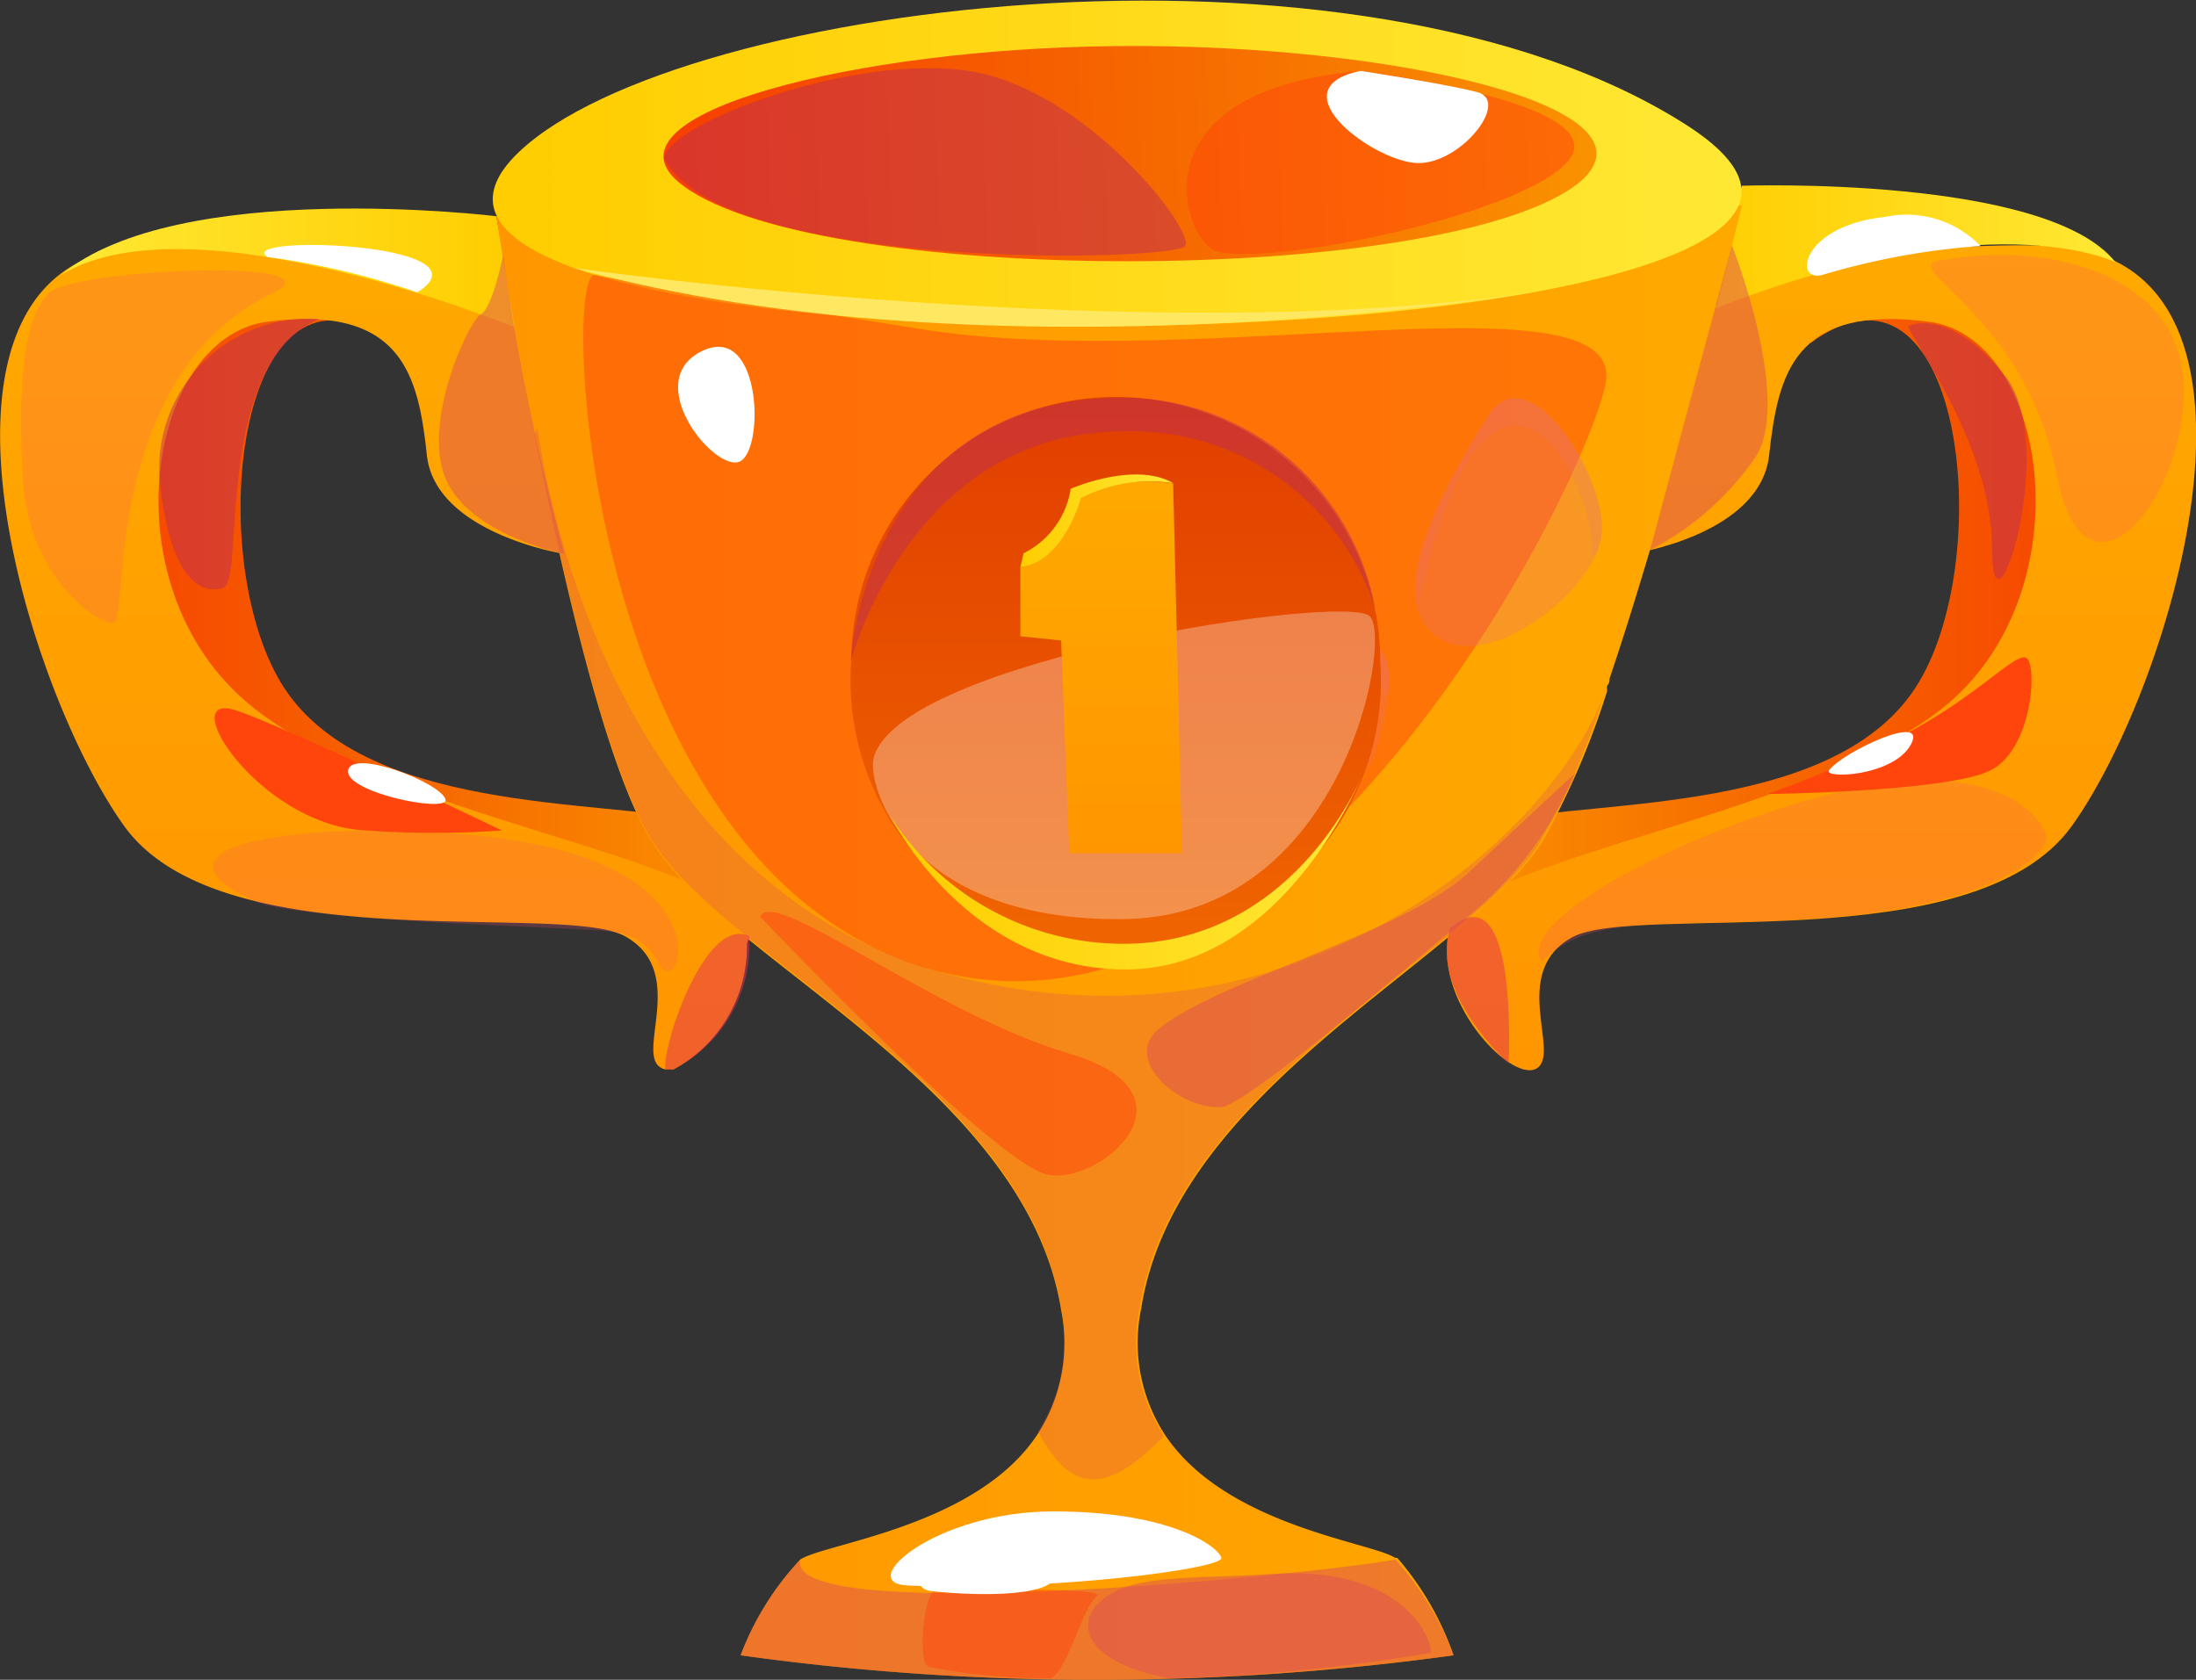 <svg xmlns="http://www.w3.org/2000/svg" xmlns:xlink="http://www.w3.org/1999/xlink" viewBox="0 0 61.94 47.39"><rect x="0" y="0" width="61.94" height="47.39" fill="#333333" stroke="none"/><defs><style>.cls-1{isolation:isolate;}.cls-2{fill:url(#Безымянный_градиент_557);}.cls-3{fill:url(#Безымянный_градиент_557-2);}.cls-4{fill:url(#Безымянный_градиент_140);}.cls-5{fill:url(#Безымянный_градиент_140-2);}.cls-6{fill:#ff4d74;opacity:0.2;}.cls-12,.cls-14,.cls-18,.cls-19,.cls-20,.cls-22,.cls-6{mix-blend-mode:multiply;}.cls-7{fill:url(#Безымянный_градиент_558);}.cls-8{fill:url(#Безымянный_градиент_554);}.cls-9{fill:url(#Безымянный_градиент_140-3);}.cls-10{fill:url(#Безымянный_градиент_554-2);}.cls-11{fill:url(#Безымянный_градиент_560);}.cls-12,.cls-14{fill:#de5155;}.cls-12,.cls-24{opacity:0.3;}.cls-13,.cls-21{fill:#ff450c;mix-blend-mode:screen;}.cls-13,.cls-14,.cls-18,.cls-19,.cls-20,.cls-22{opacity:0.5;}.cls-15,.cls-16,.cls-24{fill:#fff;}.cls-15,.cls-24{mix-blend-mode:soft-light;}.cls-17{fill:#ffe861;}.cls-19{fill:#e56d8d;}.cls-20{fill:#be2f55;}.cls-22{fill:#e52f55;}.cls-23{fill:url(#Безымянный_градиент_533);}.cls-25{fill:url(#Безымянный_градиент_140-4);}.cls-26{fill:url(#Безымянный_градиент_554-3);}.cls-27{fill:url(#Безымянный_градиент_554-4);}</style><linearGradient id="Безымянный_градиент_557" x1="40.73" y1="17.58" x2="60.36" y2="17.58" gradientUnits="userSpaceOnUse"><stop offset="0" stop-color="#fa9300"/><stop offset="0.45" stop-color="#f66a00"/><stop offset="1" stop-color="#f63f00"/></linearGradient><linearGradient id="Безымянный_градиент_557-2" x1="31.27" y1="17.58" x2="50.9" y2="17.58" gradientTransform="matrix(-1, 0, 0, 1, 52.54, 0)" xlink:href="#Безымянный_градиент_557"/><linearGradient id="Безымянный_градиент_140" x1="51.39" y1="30.2" x2="51.39" y2="6.92" gradientUnits="userSpaceOnUse"><stop offset="0" stop-color="#ff9600"/><stop offset="1" stop-color="#ffa900"/></linearGradient><linearGradient id="Безымянный_градиент_140-2" x1="10.56" y1="30.2" x2="10.56" y2="6.92" xlink:href="#Безымянный_градиент_140"/><linearGradient id="Безымянный_градиент_558" x1="1.72" y1="7.56" x2="14.55" y2="7.56" gradientUnits="userSpaceOnUse"><stop offset="0" stop-color="#ffe834"/><stop offset="1" stop-color="#ffcd00"/></linearGradient><linearGradient id="Безымянный_градиент_554" x1="47.97" y1="7.05" x2="59.67" y2="7.05" gradientUnits="userSpaceOnUse"><stop offset="0" stop-color="#ffcd00"/><stop offset="1" stop-color="#ffe834"/></linearGradient><linearGradient id="Безымянный_градиент_140-3" x1="13.99" y1="26.59" x2="49.13" y2="26.59" xlink:href="#Безымянный_градиент_140"/><linearGradient id="Безымянный_градиент_554-2" x1="13.9" y1="4.6" x2="49.12" y2="4.6" xlink:href="#Безымянный_градиент_554"/><linearGradient id="Безымянный_градиент_560" x1="26.42" y1="3.47" x2="51.82" y2="3.47" gradientTransform="matrix(1.04, -0.03, 0.03, 1, -8.74, 2.19)" gradientUnits="userSpaceOnUse"><stop offset="0" stop-color="#f63f00"/><stop offset="0.55" stop-color="#f66a00"/><stop offset="1" stop-color="#fa9300"/></linearGradient><linearGradient id="Безымянный_градиент_533" x1="31.47" y1="18.33" x2="31.47" y2="2.27" gradientTransform="translate(0 9.08) scale(1 0.96)" gradientUnits="userSpaceOnUse"><stop offset="0.04" stop-color="#ef6300"/><stop offset="1" stop-color="#e13e00"/></linearGradient><linearGradient id="Безымянный_градиент_140-4" x1="31.06" y1="24.06" x2="31.06" y2="13.56" xlink:href="#Безымянный_градиент_140"/><linearGradient id="Безымянный_градиент_554-3" x1="28.78" y1="14.68" x2="33.09" y2="14.68" xlink:href="#Безымянный_градиент_554"/><linearGradient id="Безымянный_градиент_554-4" x1="25.1" y1="24.56" x2="38.41" y2="24.56" xlink:href="#Безымянный_градиент_554"/></defs><g class="cls-1"><g id="Слой_2" data-name="Слой 2"><g id="layer1"><path class="cls-2" d="M51.05,9.69c4.25-3.14,5.3,5.88,3.06,9.58s-9,3.27-11.84,3.89-1,4.23-1,4.23l17-5.49,2-11.42L54.25,7.76S51.89,8.26,51.05,9.69Z"/><path class="cls-3" d="M11,9.69c-4.25-3.14-5.31,5.88-3.07,9.58s9,3.27,11.83,3.89,1,4.23,1,4.23l-17-5.49-2-11.42L7.75,7.76S10.11,8.26,11,9.69Z"/><path class="cls-4" d="M47.39,9.25s3.07-2.5,10.32-2.32,3.6,12.37.73,16.37c-2.75,3.84-12.33,2.15-14.11,3.15s-.27,3.3-1,3.7-3-2-2.43-4S51.56,23,55.16,19.66s2.55-10.14-.74-10.58c-3.83-.51-4.27,1.49-4.52,3.76S46,15.63,46,15.63Z"/><path class="cls-5" d="M19,30.17h0l-.23,0h0a.35.35,0,0,1-.13-.05c-.72-.4.77-2.7-1-3.7S6.25,27.14,3.5,23.3C.63,19.3-3,7.11,4.23,6.93S14.55,9.24,14.55,9.24l1.38,6.39s-3.65-.57-3.89-2.79-.68-4.27-4.51-3.76c-3.3.44-4.48,7.17-.74,10.58S20.48,24.12,21,26.17c0,.09,0,.19.06.27A3.94,3.94,0,0,1,19,30.17Z"/><path class="cls-6" d="M43.48,27.14c-.9-1.39,5.7-4.43,9.44-5s4.83,1.12,4.8,1.52-1.32,1.79-5.89,2.2S44.92,25.64,43.48,27.14Z"/><path class="cls-6" d="M7.29,25.47c-4.66-2.08,4.58-2.55,8.48-1.5s3.54,3.36,3.1,3.42-.19-1-1.84-1.13S9,26,7.29,25.47Z"/><path class="cls-7" d="M1.72,7.76C5,5,14,6.1,14,6.1l.56,3.15S5.4,5.48,1.72,7.76Z"/><path class="cls-8" d="M49.13,5.24s8.61-.3,10.54,2.16c0,0-3.62-1.83-11.7,1.47Z"/><path class="cls-9" d="M49.13,5.79s-1.86,7.82-3.73,13.35c0,.06,0,.13-.07.21a.88.88,0,0,0,0,.15,22.47,22.47,0,0,1-1.84,4.27c-2.18,3.36-10.31,6.9-11.3,13.14a4.76,4.76,0,0,0,.69,3.6c1.72,2.54,5.81,3,6.47,3.44l.06,0A8.44,8.44,0,0,1,41,46.7a73.78,73.78,0,0,1-10.11.69,72.24,72.24,0,0,1-10-.69A8.14,8.14,0,0,1,22.57,44c.66-.46,5-.92,6.71-3.56a4.73,4.73,0,0,0,.65-3.48c-1-6.24-9.33-9.78-11.5-13.14-1.27-1.94-2.5-7.24-3.35-11.53C14.41,8.86,14,6.1,14,6.1L31.05,8.82Z"/><path class="cls-10" d="M14.42,4.51c4-4.38,23.9-7,33.23-.93C58.2,10.48,8.31,11.3,14.42,4.51Z"/><path class="cls-11" d="M19.12,5.12c3.51,3,21.83,3,25.46,0C47,3,39.24,1.22,31.48,1.3,24.06,1.37,16.92,3.22,19.12,5.12Z"/><path class="cls-12" d="M45.28,19.5a22.47,22.47,0,0,1-1.84,4.27c-2.18,3.36-10.31,6.9-11.3,13.14a4.76,4.76,0,0,0,.69,3.6c-1.83,1.91-2.75,1.36-3.55-.12a4.73,4.73,0,0,0,.65-3.48c-1-6.24-9.33-9.78-11.5-13.14-1.27-1.94-2.5-7.24-3.35-11.53l.08-.19S16.6,24.52,26.41,27.39,43.74,23.71,45.28,19.5Z"/><path class="cls-13" d="M21.44,25.86c.39-.87,4.85,2.72,8.74,3.87s.75,3.8-.7,3.39S22.26,26.73,21.44,25.86Z"/><path class="cls-14" d="M41,46.7a73.78,73.78,0,0,1-10.11.69,72.24,72.24,0,0,1-10-.69A8.14,8.14,0,0,1,22.57,44c-.44,1.89,14.25.45,16.79,0A8.44,8.44,0,0,1,41,46.7Z"/><path class="cls-14" d="M33,47.35c-2.55-.45-2.91-1.79-1.47-2.49.87-.42,2.7-.34,4.23-.45,4.05-.29,4.68,2.06,4.59,2.22A51.74,51.74,0,0,1,33,47.35Z"/><path class="cls-13" d="M26.35,44.9c-.26,0-.48,1.88-.18,2.12a17.64,17.64,0,0,0,3.42.33c.45,0,.93-2,1.34-2.31S26.35,44.9,26.35,44.9Z"/><path class="cls-15" d="M25.6,44.73c-1.51-.06.78-2.09,4.11-2.09s4.66,1,4.74,1.31S29.57,44.9,25.6,44.73Z"/><path class="cls-13" d="M16.8,7.76c-1-.35-.41,17,9.61,19.63S44.56,14.11,45.28,10.86,33.85,10.53,26,9.29,16.8,7.76,16.8,7.76Z"/><path class="cls-13" d="M38.38,2c-6.11.53-5.14,4.31-4.24,5s8.94-.9,10.13-2.51S38.38,2,38.38,2Z"/><path class="cls-16" d="M38.38,2c-2.47.5.49,2.67,1.7,2.6s2.5-1.76,1.59-2S38.38,2,38.38,2Z"/><path class="cls-6" d="M54.51,7.39c-.45.44,2.68,1.79,3.5,6s3.73.56,3.58-2.57S57.68,6.73,54.51,7.39Z"/><path class="cls-6" d="M.65,13.57c.18,2.79,2.18,4.09,2.57,4s-.33-7,4.47-9.3c2.05-1-5.59-.7-6.31,0S.49,10.86.65,13.57Z"/><path class="cls-16" d="M19.81,9.9c-1.71.82.23,3.3,1,3.14S21.52,9.08,19.81,9.9Z"/><path class="cls-17" d="M16.18,7.56s16.27,2.33,27.22.66C43.4,8.22,28.08,10.86,16.18,7.56Z"/><g class="cls-18"><path class="cls-19" d="M45.16,15.18a2.54,2.54,0,0,1-.16.49c-.67,1.45-3,3.07-4.28,2.4a1.42,1.42,0,0,1-.77-1h0c-.32-1.49,1.12-3.91,2-5.33C43.11,9.89,45.44,13.63,45.16,15.18Z"/><path class="cls-19" d="M39.15,19.65a9.11,9.11,0,0,1-.37,1.6c-.44,1.39-1.81.38-2.2-.72a1.56,1.56,0,0,1-.1-.55c0-1.23,1.24-2.31,2.3-1.76C39.14,18.41,39.24,18.91,39.15,19.65Z"/><path class="cls-19" d="M45.16,15.18a2.54,2.54,0,0,1-.16.49l-.1,0A4,4,0,0,0,44.58,14c-.41-1.24-1.49-2.69-2.68-1.62S40,17,40,17.06c-.32-1.49,1.12-3.91,2-5.33C43.11,9.89,45.44,13.63,45.16,15.18Z"/><path class="cls-19" d="M39.15,19.65s-.87-1.57-1.71-1.22-.86,2.1-.86,2.1a1.56,1.56,0,0,1-.1-.55c0-1.23,1.24-2.31,2.3-1.76C39.14,18.41,39.24,18.91,39.15,19.65Z"/></g><path class="cls-14" d="M46.54,15.52a8.15,8.15,0,0,0,3-2.66c1-1.67-.69-5.94-.69-5.94Z"/><path class="cls-14" d="M14.19,7.2s-.29,1.48-.63,1.67-1.65,3-1,4.61,3.36,2.15,3.36,2.15A68.58,68.58,0,0,1,14.19,7.2Z"/><path class="cls-20" d="M4.5,13.48c.28,2.89,1.18,3.31,1.8,3.1S6,10.3,9,9A4.22,4.22,0,0,0,4.5,13.48Z"/><path class="cls-20" d="M53.82,9.2c.08.37,2.38,3.34,2.37,6.32s1.94-3,.34-4.95S53.82,9.2,53.82,9.2Z"/><path class="cls-21" d="M6.5,20c-1.47-.3.92,3.31,3.84,3.43a27.35,27.35,0,0,0,3.82,0S7.36,20.17,6.5,20Z"/><path class="cls-21" d="M49.86,22.4s5.1-.06,6.29-.67,1.32-3,1-3.17-1.5,1.23-3.8,2.35A30.89,30.89,0,0,1,49.86,22.4Z"/><path class="cls-16" d="M51.39,7.76c-.81.2-.58-1.39,1.78-1.64a2.9,2.9,0,0,1,2.69.82A20.55,20.55,0,0,0,51.39,7.76Z"/><path class="cls-16" d="M7.55,7.25c-1-.64,6.44-.41,4.22,1A21.92,21.92,0,0,0,7.55,7.25Z"/><path class="cls-16" d="M26.35,44.9c-1.31-.13,1-1.61,2.65-.95S29.34,45.18,26.35,44.9Z"/><path class="cls-16" d="M51.59,21.73c-.18.25,1.82.18,2.31-.73S52,21.2,51.59,21.73Z"/><path class="cls-16" d="M12.57,22.57c0,.36-2.86-.22-2.75-.84S12.49,22.1,12.57,22.57Z"/><path class="cls-22" d="M40.91,26.18C42.85,24.54,42.55,30,42.55,30S40.3,28,40.91,26.18Z"/><path class="cls-22" d="M19,30.17h0l-.23,0h0c-.11-.62,1.12-4.35,2.36-3.76A3.94,3.94,0,0,1,19,30.17Z"/><path class="cls-20" d="M18.73,4.46c.14-1,5.46-3,8.7-2.44s6.28,4.48,6,4.92S20.37,7.69,18.73,4.46Z"/><path class="cls-14" d="M34.45,31.23c-1.21.08-2.76-1.34-1.8-2.17,1.59-1.37,6.93-2.71,8.79-4.46l3-2.8a10.43,10.43,0,0,1-3.12,4.13C38.85,28,35.07,31.2,34.45,31.23Z"/><path class="cls-23" d="M38.93,18.66a7.48,7.48,0,1,1-14.92,0,7.46,7.46,0,0,1,14.92,0Z"/><path class="cls-24" d="M24.64,21.39c.69-2.76,13.35-4.68,14-4s-.79,8.47-6.94,8.54S24.45,22.14,24.64,21.39Z"/><path class="cls-25" d="M28.78,16s.89,0,1.6-1.94a4.44,4.44,0,0,1,2.71-.42l.25,10.43H30.16l-.23-6-1.15-.12Z"/><path class="cls-26" d="M28.78,16l.09-.39a2.45,2.45,0,0,0,1.33-1.82S32,13,33.09,13.63a4.29,4.29,0,0,0-2.6.42S30,15.86,28.78,16Z"/><path class="cls-20" d="M24,18.66s1.67-6.49,7.7-6.49a7.23,7.23,0,0,1,7.09,5,7.24,7.24,0,0,0-7.51-5.94C24.78,11.43,24,18,24,18.66Z"/><path class="cls-27" d="M25.1,23A7.79,7.79,0,0,0,32,26.62c4.67-.21,6.46-4.84,6.46-4.84s-2.18,5.56-6.7,5.57S25.1,23,25.1,23Z"/></g></g></g></svg>
